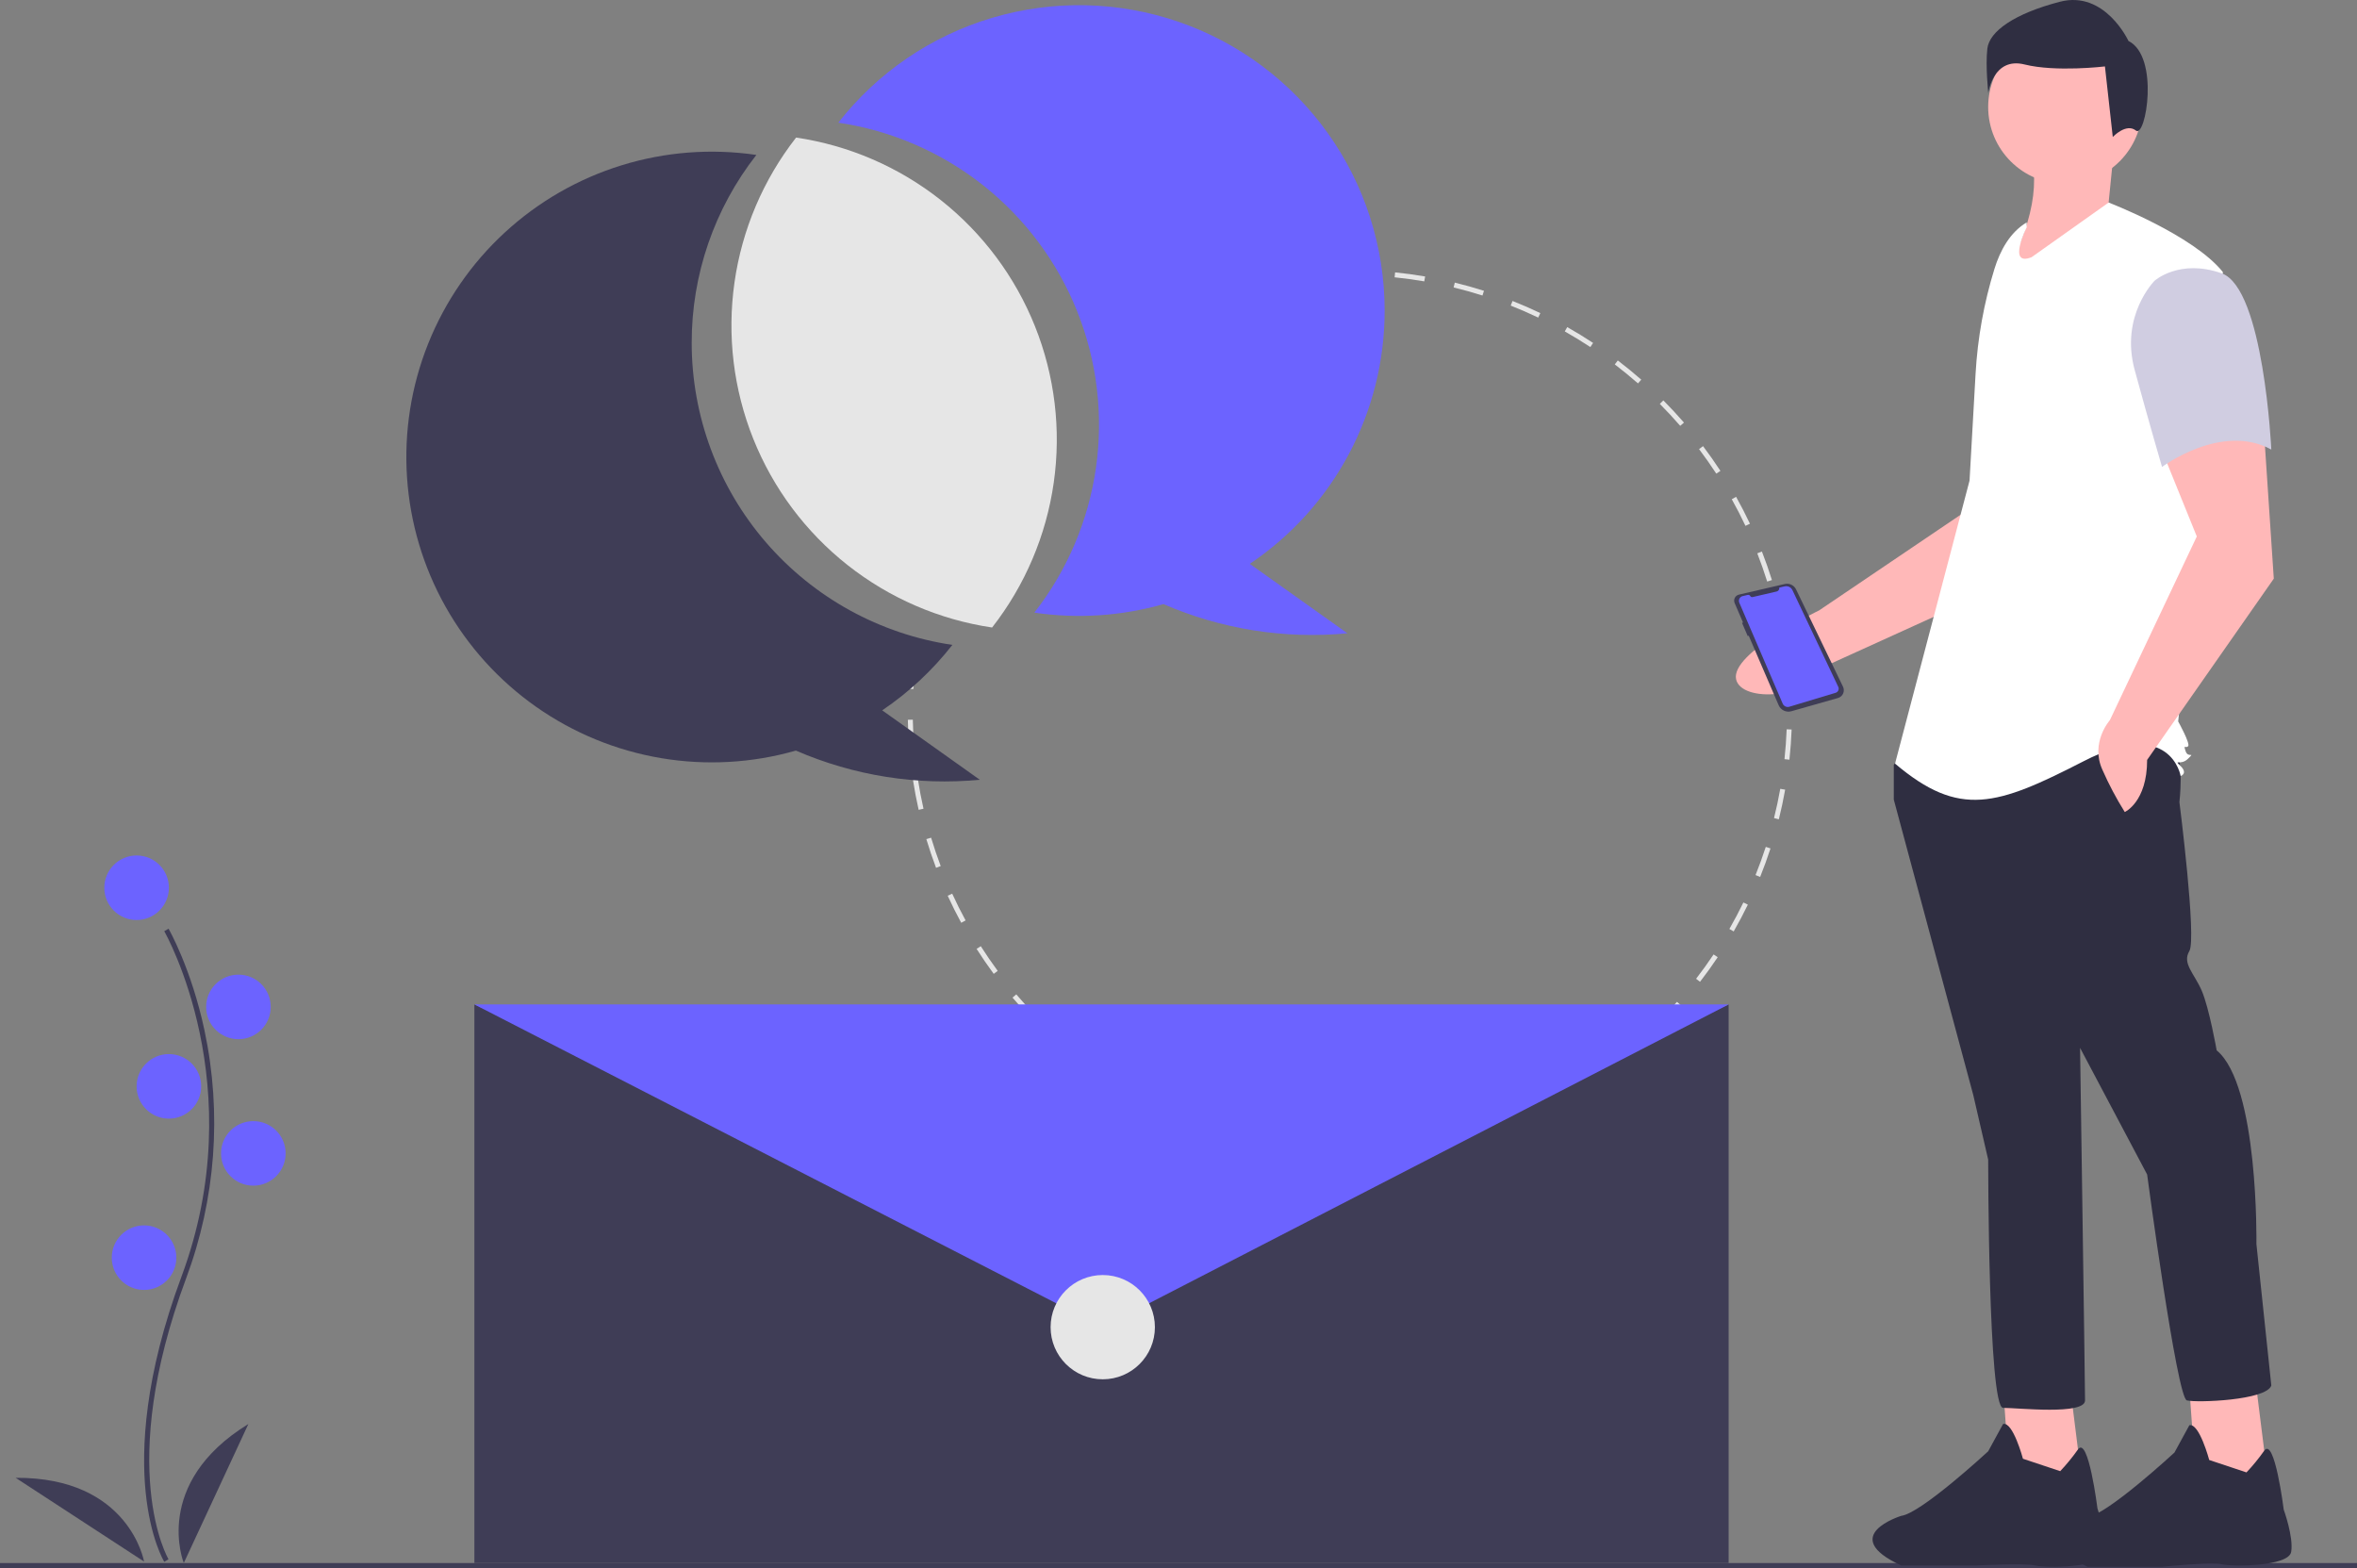 <svg width="678" height="451" viewBox="0 0 678 451" fill="none" xmlns="http://www.w3.org/2000/svg">
<rect x="0" y="0" width="678" height="451" fill="#808080" stroke="none"/>
<rect width="678" height="451"/>
<g clip-path="url(#clip0)">
<path d="M392.559 79.186C391.151 79.139 389.717 79.115 388.296 79.115V77.687C389.733 77.687 391.182 77.711 392.606 77.758L392.559 79.186Z" fill="#E6E6E6"/>
<path d="M388.296 331.897C386.375 331.897 384.439 331.854 382.539 331.769L382.603 330.342C385.447 330.469 388.36 330.501 391.222 330.435L391.254 331.863C390.271 331.886 389.285 331.897 388.296 331.897ZM399.955 331.37L399.825 329.948C402.68 329.688 405.556 329.327 408.375 328.875L408.601 330.285C405.751 330.742 402.842 331.107 399.955 331.37ZM373.852 331.087C370.972 330.761 368.071 330.332 365.231 329.812L365.489 328.407C368.297 328.921 371.164 329.345 374.012 329.667L373.852 331.087ZM417.153 328.61L416.83 327.218C419.617 326.573 422.417 325.821 425.152 324.984L425.57 326.35C422.803 327.196 419.971 327.957 417.153 328.61ZM356.718 327.947C353.916 327.232 351.101 326.408 348.353 325.5L348.801 324.145C351.519 325.042 354.302 325.856 357.072 326.564L356.718 327.947ZM433.811 323.513L433.299 322.18C435.969 321.156 438.636 320.027 441.225 318.825L441.826 320.121C439.208 321.336 436.511 322.478 433.811 323.513H433.811ZM340.165 322.478C337.481 321.38 334.804 320.175 332.208 318.898L332.84 317.616C335.405 318.879 338.053 320.07 340.707 321.156L340.165 322.478ZM449.592 316.184L448.903 314.933C451.408 313.553 453.897 312.069 456.298 310.522L457.072 311.723C454.643 313.287 452.127 314.788 449.592 316.184V316.184ZM324.519 314.781C322.012 313.325 319.527 311.767 317.132 310.147L317.933 308.964C320.301 310.565 322.758 312.107 325.237 313.546L324.519 314.781ZM464.23 306.76L463.376 305.615C465.67 303.906 467.933 302.096 470.104 300.236L471.035 301.319C468.839 303.201 466.55 305.032 464.23 306.76H464.23ZM310.08 305.019C307.801 303.24 305.552 301.358 303.396 299.425L304.351 298.362C306.482 300.273 308.706 302.134 310.96 303.894L310.08 305.019ZM477.453 295.427L476.452 294.409C478.492 292.403 480.489 290.302 482.388 288.163L483.457 289.111C481.536 291.274 479.516 293.399 477.453 295.427V295.427ZM297.111 293.389C295.093 291.314 293.122 289.144 291.252 286.94L292.342 286.016C294.19 288.196 296.14 290.341 298.135 292.393L297.111 293.389ZM489.017 282.398L487.887 281.525C489.634 279.263 491.327 276.909 492.919 274.528L494.107 275.322C492.497 277.73 490.784 280.111 489.017 282.398H489.017ZM285.847 280.108C284.13 277.78 282.473 275.363 280.922 272.926L282.128 272.159C283.662 274.569 285.3 276.959 286.997 279.262L285.847 280.108ZM498.701 267.911L497.462 267.201C498.887 264.718 500.242 262.153 501.492 259.579L502.777 260.202C501.513 262.806 500.142 265.4 498.701 267.911H498.701ZM276.501 265.425C275.12 262.886 273.809 260.267 272.607 257.641L273.906 257.047C275.095 259.643 276.391 262.233 277.756 264.743L276.501 265.425ZM506.313 252.23L504.988 251.697C506.057 249.04 507.048 246.312 507.932 243.588L509.291 244.029C508.397 246.784 507.396 249.543 506.313 252.23V252.23ZM269.258 249.611C268.237 246.904 267.298 244.127 266.467 241.358L267.836 240.948C268.657 243.686 269.586 246.431 270.595 249.108L269.258 249.611ZM511.691 235.653L510.304 235.307C510.997 232.532 511.601 229.698 512.101 226.884L513.507 227.134C513.002 229.98 512.391 232.846 511.691 235.653V235.653ZM264.254 232.933C263.616 230.113 263.068 227.234 262.627 224.376L264.039 224.157C264.476 226.983 265.017 229.83 265.648 232.618L264.254 232.933ZM514.734 218.511L513.313 218.358C513.618 215.519 513.829 212.63 513.941 209.769L515.368 209.825C515.256 212.717 515.042 215.64 514.734 218.511ZM261.59 215.727C261.346 212.85 261.196 209.924 261.146 207.028L262.575 207.004C262.624 209.867 262.772 212.761 263.014 215.606L261.59 215.727ZM513.984 201.154C513.903 198.292 513.723 195.4 513.449 192.558L514.871 192.421C515.148 195.295 515.33 198.22 515.413 201.114L513.984 201.154ZM512.328 184.019C511.857 181.194 511.284 178.354 510.622 175.576L512.012 175.246C512.681 178.054 513.262 180.927 513.738 183.784L512.328 184.019ZM508.338 167.272C507.486 164.546 506.528 161.814 505.49 159.154L506.821 158.635C507.871 161.326 508.84 164.088 509.701 166.846L508.338 167.272ZM502.088 151.249C500.867 148.662 499.541 146.087 498.148 143.595L499.396 142.898C500.804 145.419 502.145 148.024 503.38 150.64L502.088 151.249ZM493.692 136.227C492.127 133.829 490.461 131.458 488.742 129.179L489.882 128.319C491.621 130.623 493.306 133.021 494.889 135.446L493.692 136.227ZM483.32 122.484C481.446 120.324 479.473 118.201 477.456 116.173L478.469 115.166C480.509 117.217 482.505 119.364 484.4 121.548L483.32 122.484ZM471.173 110.275C469.018 108.387 466.774 106.551 464.501 104.817L465.368 103.682C467.666 105.435 469.936 107.292 472.115 109.201L471.173 110.275ZM457.474 99.826C455.081 98.249 452.606 96.735 450.118 95.328L450.821 94.085C453.338 95.508 455.84 97.038 458.261 98.635L457.474 99.826ZM442.469 91.345C439.884 90.109 437.224 88.949 434.563 87.896L435.09 86.568C437.781 87.633 440.471 88.807 443.086 90.056L442.469 91.345ZM426.437 85.001C423.711 84.134 420.919 83.352 418.14 82.676L418.477 81.288C421.289 81.972 424.113 82.763 426.87 83.64L426.437 85.001ZM409.701 80.929C406.884 80.446 404.012 80.055 401.163 79.765L401.308 78.344C404.189 78.637 407.094 79.033 409.943 79.521L409.701 80.929Z" fill="#E6E6E6"/>
<path d="M262.726 198.181L261.299 198.107C261.374 196.667 261.474 195.221 261.595 193.809L263.018 193.931C262.899 195.327 262.8 196.757 262.726 198.181Z" fill="#E6E6E6"/>
<path d="M497.248 449.572H136.457V288.906L316.852 369.953L497.248 288.906V449.572Z" fill="#3F3D56"/>
<path d="M136.457 288.906H497.248L317.21 381.735L136.457 288.906Z" fill="#6C63FF"/>
<path d="M317.21 396.73C325.496 396.73 332.213 390.017 332.213 381.735C332.213 373.453 325.496 366.739 317.21 366.739C308.924 366.739 302.207 373.453 302.207 381.735C302.207 390.017 308.924 396.73 317.21 396.73Z" fill="#E6E6E6"/>
<path d="M47.258 449.23C47.093 448.962 43.228 442.511 41.887 429.113C40.658 416.822 41.449 396.104 52.199 367.205C72.564 312.456 47.505 268.282 47.249 267.842L48.485 267.125C48.55 267.237 55.017 278.499 58.836 296.433C63.884 320.21 62.046 344.932 53.538 367.702C33.207 422.358 48.322 448.231 48.477 448.486L47.258 449.23Z" fill="#3F3D56"/>
<path d="M39.294 264.627C44.423 264.627 48.582 260.471 48.582 255.344C48.582 250.217 44.423 246.061 39.294 246.061C34.164 246.061 30.006 250.217 30.006 255.344C30.006 260.471 34.164 264.627 39.294 264.627Z" fill="#6C63FF"/>
<path d="M68.586 298.903C73.715 298.903 77.874 294.747 77.874 289.62C77.874 284.493 73.715 280.337 68.586 280.337C63.456 280.337 59.298 284.493 59.298 289.62C59.298 294.747 63.456 298.903 68.586 298.903Z" fill="#6C63FF"/>
<path d="M48.582 321.753C53.711 321.753 57.869 317.597 57.869 312.47C57.869 307.343 53.711 303.187 48.582 303.187C43.452 303.187 39.294 307.343 39.294 312.47C39.294 317.597 43.452 321.753 48.582 321.753Z" fill="#6C63FF"/>
<path d="M72.873 341.033C78.002 341.033 82.16 336.877 82.16 331.75C82.16 326.623 78.002 322.467 72.873 322.467C67.743 322.467 63.585 326.623 63.585 331.75C63.585 336.877 67.743 341.033 72.873 341.033Z" fill="#6C63FF"/>
<path d="M41.437 371.024C46.567 371.024 50.725 366.868 50.725 361.741C50.725 356.614 46.567 352.458 41.437 352.458C36.308 352.458 32.15 356.614 32.15 361.741C32.15 366.868 36.308 371.024 41.437 371.024Z" fill="#6C63FF"/>
<path d="M52.868 449.572C52.868 449.572 43.581 426.721 71.444 409.584L52.868 449.572Z" fill="#3F3D56"/>
<path d="M41.446 449.157C41.446 449.157 37.219 424.858 4.503 425.066L41.446 449.157Z" fill="#3F3D56"/>
<path d="M198.97 98.605C198.941 79.018 205.491 59.987 217.572 44.564C204.598 42.653 191.361 43.669 178.832 47.536C166.302 51.404 154.797 58.025 145.161 66.914C135.524 75.804 128.001 86.737 123.142 98.91C118.282 111.084 116.211 124.191 117.079 137.269C117.947 150.347 121.733 163.065 128.158 174.491C134.584 185.916 143.487 195.76 154.214 203.299C164.941 210.838 177.22 215.882 190.151 218.061C203.082 220.24 216.337 219.499 228.944 215.892C245.584 223.116 263.785 226.003 281.845 224.282L253.769 204.315C261.442 199.137 268.252 192.785 273.952 185.492C253.108 182.399 234.071 171.923 220.308 155.975C206.545 140.026 198.972 119.667 198.97 98.605V98.605Z" fill="#3F3D56"/>
<path d="M398.298 89.322C398.298 71.032 392.585 53.199 381.957 38.31C371.328 23.421 356.315 12.22 339.011 6.27C321.707 0.319 302.977 -0.083 285.433 5.117C267.889 10.318 252.407 20.863 241.148 35.281C256.348 37.533 270.692 43.729 282.749 53.252C294.805 62.775 304.152 75.291 309.857 89.552C315.562 103.813 317.426 119.319 315.263 134.525C313.099 149.731 306.984 164.104 297.528 176.21C309.946 178.038 322.61 177.203 334.681 173.762C351.32 180.986 369.522 183.873 387.582 182.152L359.506 162.185C371.455 154.152 381.244 143.304 388.009 130.597C394.774 117.891 398.307 103.716 398.298 89.322Z" fill="#6C63FF"/>
<path d="M229.003 39.566C219.549 51.673 213.437 66.045 211.276 81.25C209.114 96.455 210.978 111.96 216.683 126.22C222.388 140.479 231.734 152.995 243.788 162.518C255.842 172.041 270.184 178.239 285.383 180.494C294.839 168.388 300.954 154.015 303.117 138.81C305.281 123.604 303.417 108.097 297.712 93.836C292.006 79.575 282.659 67.059 270.603 57.536C258.547 48.014 244.203 41.818 229.003 39.566V39.566Z" fill="#E6E6E6"/>
<path d="M678 449.572H0V451H678V449.572Z" fill="#3F3D56"/>
<path d="M575.939 114.642L571.7 142.835L523.257 175.584C523.257 175.584 497.787 187.783 499.391 195.362C500.82 202.118 520.474 201.319 526.659 190.871L584.576 164.555L603.946 126.228L575.939 114.642Z" fill="#FFB8B8"/>
<path d="M576.193 398.873L578.336 428.864L599.055 427.436L595.483 398.873H576.193Z" fill="#FFB8B8"/>
<path d="M581.908 419.581C581.908 419.581 579.051 408.87 576.193 409.584L571.906 417.439C571.906 417.439 552.616 435.29 546.901 436.004C546.901 436.004 528.326 441.717 546.901 450.286H568.334C568.334 450.286 582.623 449.572 585.481 450.286C588.338 451 604.77 451 605.485 446.716C606.199 442.431 603.341 433.862 603.341 433.862C603.341 433.862 600.707 412.795 597.737 416.902C596.186 419.105 594.477 421.194 592.625 423.151L581.908 419.581Z" fill="#2F2E41"/>
<path d="M629.776 399.23L631.919 429.221L652.638 427.793L649.065 399.23H629.776Z" fill="#FFB8B8"/>
<path d="M635.491 419.938C635.491 419.938 632.633 409.227 629.776 409.941L625.489 417.796C625.489 417.796 606.199 435.647 600.484 436.361C600.484 436.361 581.908 442.074 600.484 450.643H621.917C621.917 450.643 636.206 449.215 639.063 449.929C641.921 450.643 658.353 450.643 659.067 446.359C659.782 442.074 656.924 434.219 656.924 434.219C656.924 434.219 654.289 413.152 651.32 417.259C649.768 419.462 648.06 421.551 646.208 423.508L635.491 419.938Z" fill="#2F2E41"/>
<path d="M548.33 214.999L544.758 219.998V229.995L567.62 314.969L571.906 333.535C571.906 333.535 571.906 404.942 576.193 404.942C580.479 404.942 599.769 407.085 599.769 402.8C599.769 398.516 598.34 301.402 598.34 301.402L617.63 337.82C617.63 337.82 626.203 402.086 629.061 402.8C631.919 403.514 651.923 402.8 653.352 398.516L649.065 357.814C649.065 357.814 649.78 312.113 637.634 302.116C637.634 302.116 635.491 289.977 633.348 284.978C631.204 279.98 627.632 277.123 629.776 273.553C631.919 269.983 626.918 230.709 626.918 230.709C626.918 230.709 628.347 218.569 625.489 214.999C622.631 211.429 548.33 214.999 548.33 214.999Z" fill="#2F2E41"/>
<path d="M594.054 52.905C606.286 52.905 616.201 42.994 616.201 30.768C616.201 18.543 606.286 8.632 594.054 8.632C581.822 8.632 571.906 18.543 571.906 30.768C571.906 42.994 581.822 52.905 594.054 52.905Z" fill="#FFB8B8"/>
<path d="M607.985 43.979L606.556 58.26L612.272 63.259L575.836 80.397C584.811 65.07 587.469 51.114 582.98 41.123L607.985 43.979Z" fill="#FFB8B8"/>
<path d="M582.98 65.401C582.98 65.401 577.265 76.826 584.409 73.97L606.556 58.26C606.556 58.26 630.847 67.543 639.42 78.254L632.276 153.946L626.561 207.501C626.561 207.501 630.133 213.928 629.418 214.642C628.704 215.356 627.989 213.928 628.704 216.07C629.418 218.212 631.562 216.07 629.418 218.212C627.275 220.355 625.132 218.212 627.275 220.355C629.418 222.497 627.275 223.211 627.275 223.211C627.275 223.211 624.417 206.073 599.412 218.927C574.407 231.78 563.69 235.35 545.115 219.641L566.548 138.236L568.279 107.534C568.857 97.279 570.683 87.132 573.716 77.318C575.354 72.017 578.209 66.808 582.98 63.973V65.401Z" fill="white"/>
<path d="M621.202 127.882L631.919 154.303L606.914 207.144C606.914 207.144 601.198 213.571 604.77 221.426C606.616 225.623 608.765 229.68 611.2 233.565C611.2 233.565 617.63 230.709 617.63 218.57L654.066 166.442L651.209 123.598L621.202 127.882Z" fill="#FFB8B8"/>
<path d="M619.773 80.754C619.773 80.754 609.771 90.751 614.058 106.46C618.345 122.17 621.917 134.309 621.917 134.309C621.917 134.309 639.063 121.456 653.352 129.31C653.352 129.31 651.209 82.896 639.063 78.611C626.918 74.327 619.773 80.754 619.773 80.754Z" fill="#D0CDE1"/>
<path d="M612.26 11.779C612.26 11.779 605.494 -2.875 592.524 0.507C579.554 3.888 572.224 8.961 571.66 14.033C571.096 19.106 571.942 26.715 571.942 26.715C571.942 26.715 573.352 16.288 582.374 18.542C591.396 20.797 605.494 19.106 605.494 19.106L607.749 39.396C607.749 39.396 611.596 35.298 614.415 37.552C617.235 39.807 621.283 16.288 612.26 11.779Z" fill="#2F2E41"/>
<path d="M500.218 171.028L513.405 167.976C514.041 167.828 514.709 167.902 515.298 168.184C515.887 168.466 516.362 168.94 516.646 169.528L530.153 197.524C530.3 197.83 530.379 198.163 530.384 198.502C530.388 198.841 530.319 199.177 530.18 199.486C530.04 199.796 529.835 200.071 529.579 200.292C529.322 200.514 529.02 200.677 528.694 200.77L515.293 204.575C514.575 204.779 513.808 204.715 513.134 204.395C512.461 204.074 511.926 203.52 511.631 202.835L503.013 182.827L502.75 182.972L501.11 179.181L501.382 179.042L498.977 173.456C498.873 173.217 498.825 172.958 498.833 172.698C498.842 172.438 498.908 172.182 499.026 171.951C499.145 171.719 499.313 171.516 499.519 171.356C499.725 171.197 499.964 171.085 500.218 171.028V171.028Z" fill="#3F3D56"/>
<path d="M511.816 169.014L513.356 168.658C513.798 168.556 514.261 168.607 514.67 168.805C515.078 169.002 515.407 169.333 515.601 169.743L528.785 197.56C528.861 197.72 528.902 197.895 528.904 198.072C528.906 198.249 528.87 198.425 528.798 198.587C528.726 198.749 528.62 198.893 528.487 199.011C528.354 199.128 528.197 199.215 528.028 199.266L514.721 203.279C514.346 203.392 513.942 203.364 513.586 203.198C513.231 203.033 512.949 202.742 512.794 202.382L500.32 173.364C500.239 173.176 500.201 172.973 500.207 172.768C500.214 172.564 500.265 172.363 500.357 172.181C500.45 171.999 500.581 171.839 500.742 171.713C500.903 171.587 501.089 171.497 501.289 171.451L502.749 171.113C502.89 171.08 503.038 171.095 503.171 171.155C503.303 171.215 503.411 171.317 503.48 171.445V171.445C503.54 171.558 503.636 171.648 503.752 171.701C503.869 171.754 504 171.767 504.125 171.738L511.057 170.133C511.301 170.076 511.515 169.93 511.656 169.722C511.797 169.515 511.854 169.262 511.816 169.014V169.014Z" fill="#6C63FF"/>
</g>
<defs>
<clipPath id="clip0">
<rect width="678" height="451"/>
</clipPath>
</defs>
</svg>
